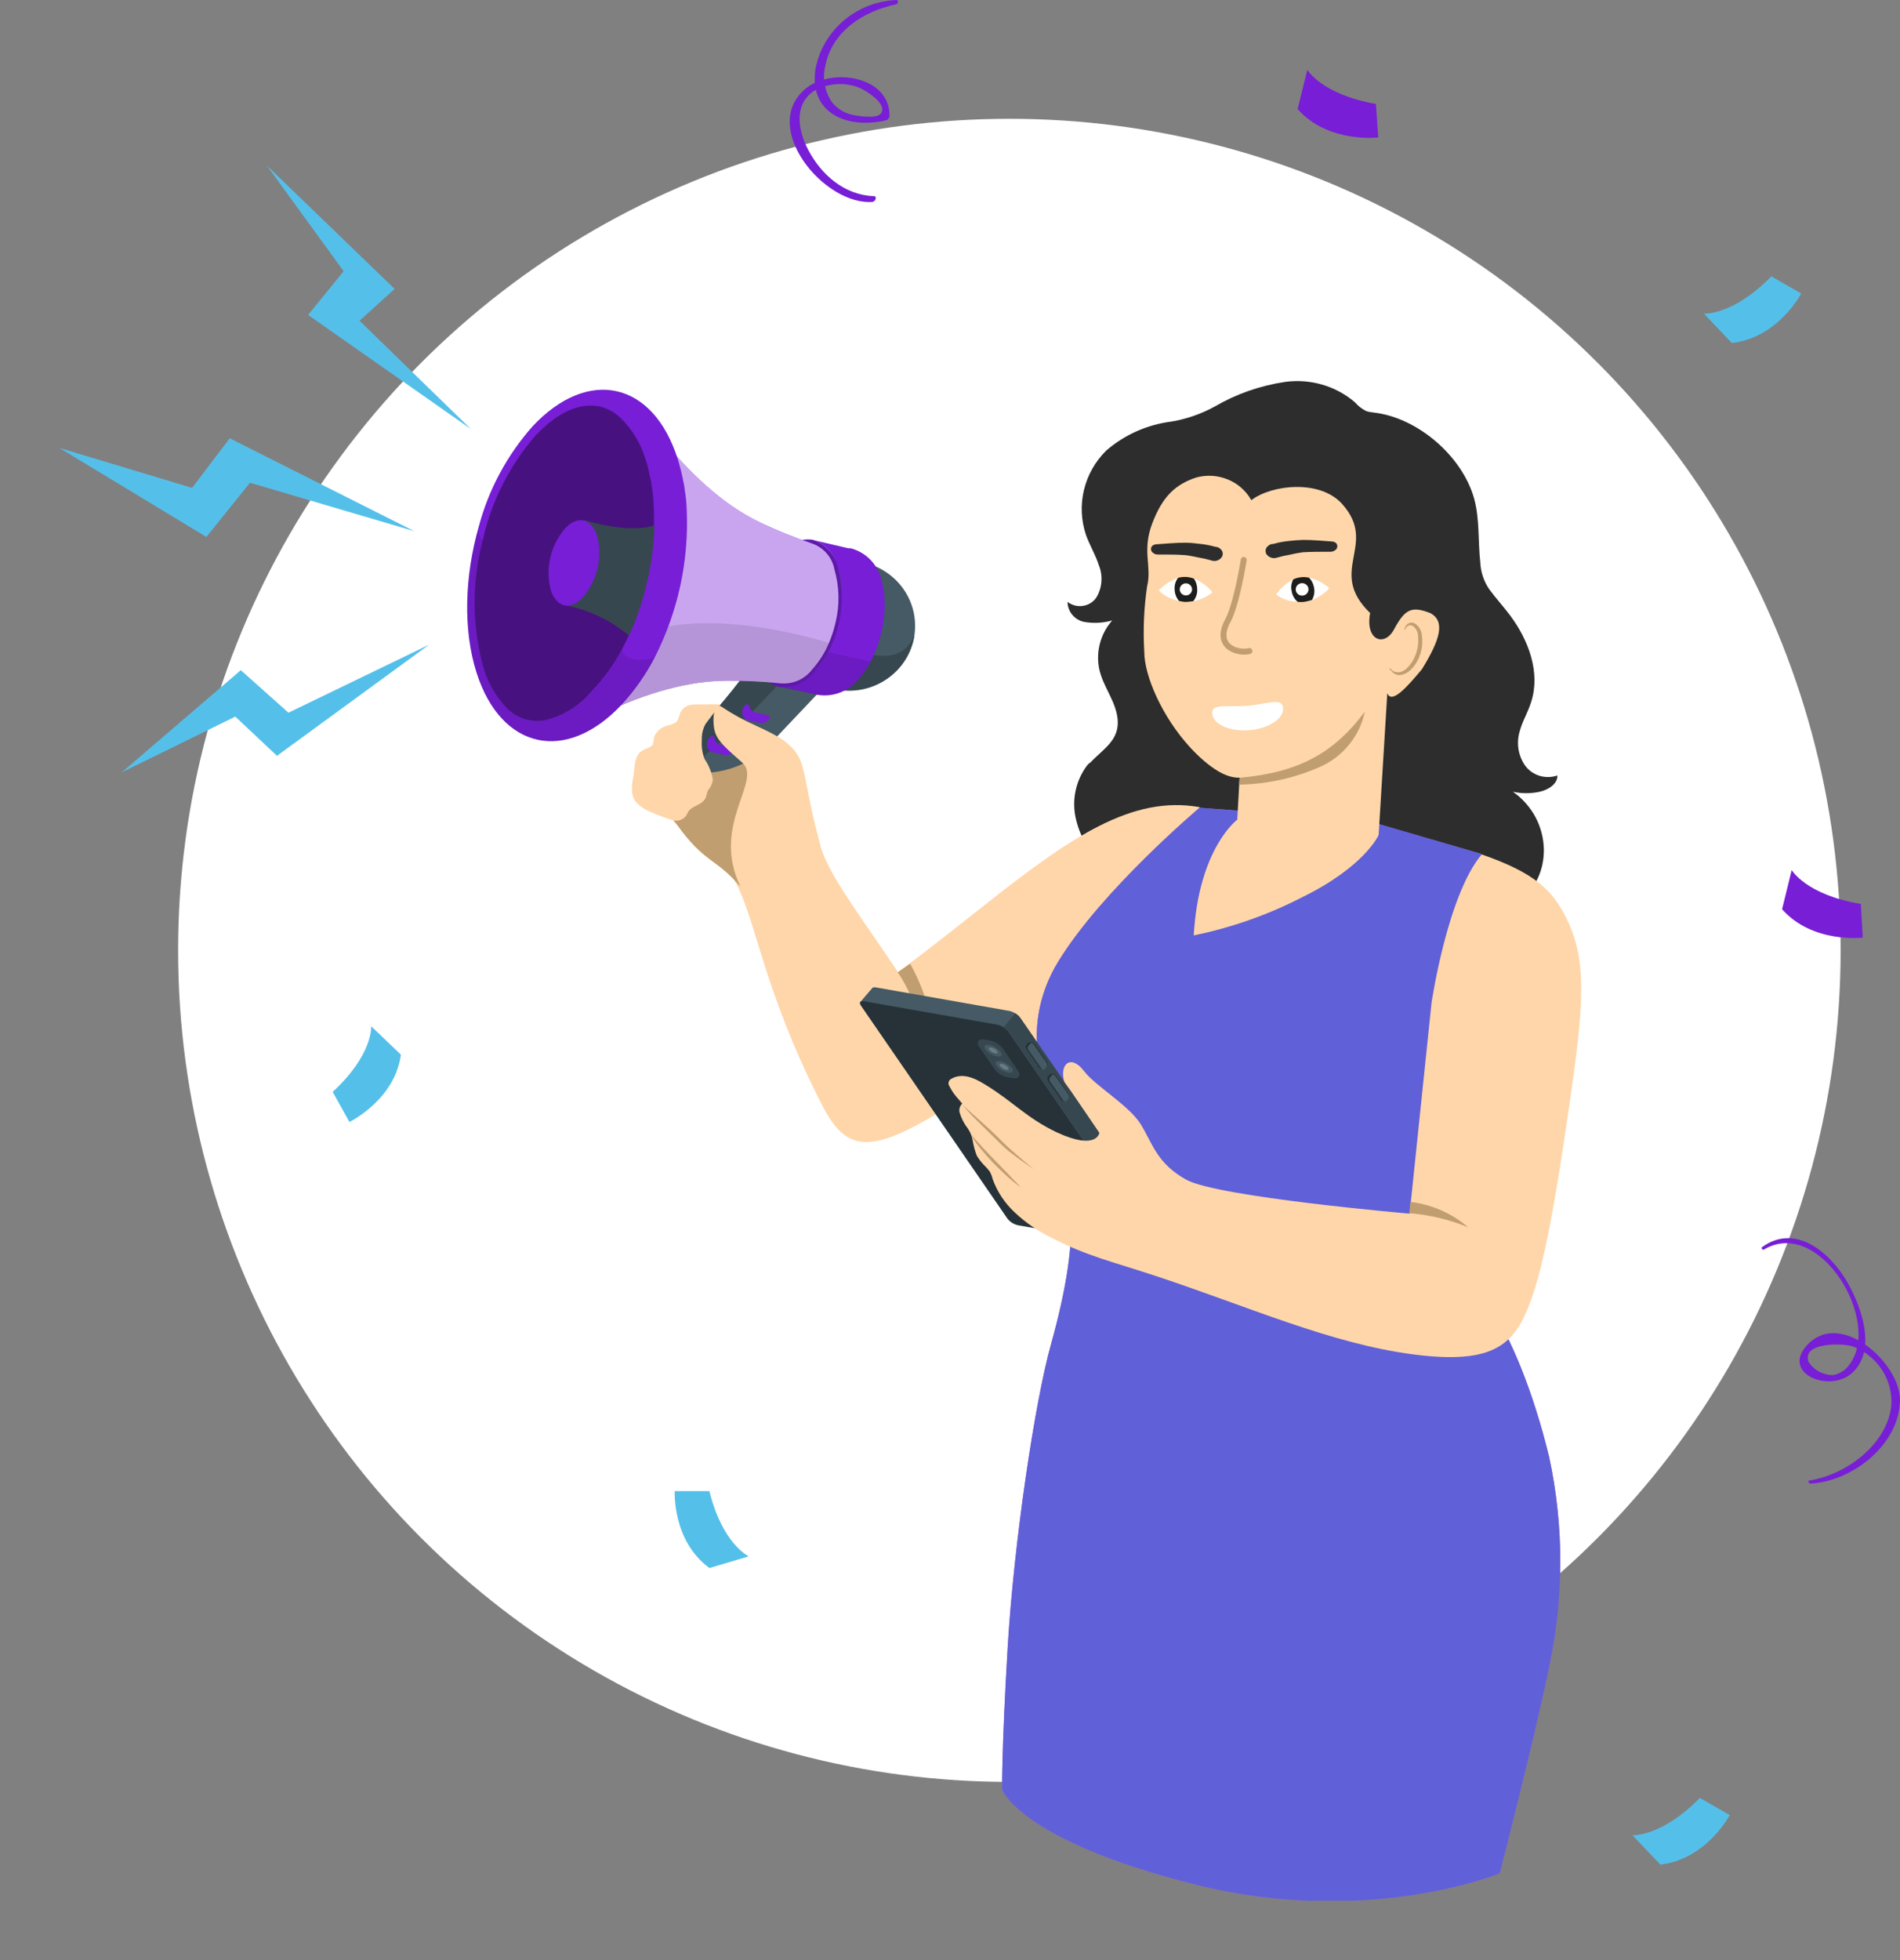 <svg width="32" height="33" viewBox="0 0 32 33" fill="none" xmlns="http://www.w3.org/2000/svg">
<rect x="0" y="0" width="32" height="33" fill="#808080" stroke="none"/>
<circle cx="17" cy="16" r="14" fill="white"/>
<g clip-path="url(#clip0_4621_5231)">
<path d="M11.364 25.104C11.364 25.104 11.317 25.936 11.948 26.399L12.61 26.203C12.61 26.203 12.167 25.995 11.948 25.104H11.364Z" fill="#54C0EA"/>
<path d="M5.885 18.889C5.885 18.889 6.649 18.521 6.752 17.756L6.252 17.278C6.252 17.278 6.284 17.756 5.603 18.383L5.885 18.889Z" fill="#54C0EA"/>
<path d="M30.336 4.941C30.336 4.941 29.952 5.685 29.168 5.775L28.697 5.28C28.697 5.28 29.184 5.317 29.833 4.653L30.336 4.941Z" fill="#54C0EA"/>
<path d="M29.132 30.558C29.132 30.558 28.746 31.301 27.964 31.392L27.493 30.897C27.493 30.897 27.98 30.933 28.629 30.27L29.132 30.558Z" fill="#54C0EA"/>
<path d="M23.212 2.314C23.212 2.314 22.368 2.417 21.855 1.836L22.018 1.176C22.018 1.176 22.26 1.591 23.173 1.75L23.212 2.314Z" fill="#771ED6"/>
<path d="M31.372 15.785C31.372 15.785 30.528 15.889 30.014 15.308L30.176 14.648C30.176 14.648 30.418 15.066 31.34 15.219L31.372 15.785Z" fill="#771ED6"/>
<path d="M29.707 21.038C30.645 20.479 31.701 22.242 31.149 22.973C31.117 23.02 31.076 23.059 31.028 23.09C30.98 23.121 30.925 23.142 30.869 23.151C30.787 23.151 30.707 23.13 30.635 23.092C30.564 23.053 30.504 22.997 30.46 22.93C30.335 22.586 31.076 22.611 31.221 22.674C31.42 22.753 31.588 22.892 31.702 23.071C31.816 23.25 31.869 23.46 31.854 23.67C31.777 24.323 31.093 24.83 30.47 24.927C30.437 24.927 30.47 24.98 30.489 24.978C31.208 24.94 31.997 24.311 32 23.565C32 22.966 31.039 22.074 30.471 22.61C29.942 23.116 30.84 23.487 31.223 23.087C31.605 22.688 31.338 21.983 31.115 21.591C30.833 21.098 30.242 20.581 29.674 20.999C29.657 21.014 29.687 21.05 29.707 21.039V21.038Z" fill="#771ED6"/>
<path d="M14.71 3.398C13.889 3.478 12.78 2.136 13.574 1.488C14.018 1.13 14.991 1.284 14.981 1.954C14.979 1.973 14.97 1.99 14.957 2.004C14.944 2.017 14.927 2.026 14.908 2.029C14.259 2.174 13.626 1.904 13.734 1.165C13.793 0.848 13.96 0.559 14.208 0.348C14.457 0.136 14.771 0.013 15.099 0C15.138 0 15.124 0.065 15.099 0.072C14.538 0.188 14.007 0.53 13.898 1.119C13.873 1.223 13.871 1.331 13.892 1.436C13.913 1.541 13.956 1.641 14.018 1.728C14.093 1.819 14.194 1.886 14.307 1.921C14.403 1.951 14.75 2.004 14.827 1.921C14.979 1.762 14.565 1.507 14.444 1.466C14.322 1.423 14.193 1.407 14.065 1.419C13.937 1.431 13.813 1.471 13.702 1.536C13.361 1.768 13.446 2.209 13.611 2.521C13.832 2.943 14.223 3.287 14.724 3.303C14.77 3.303 14.747 3.387 14.711 3.39L14.71 3.398Z" fill="#771ED6"/>
<path d="M18.305 12.892C18.214 13.015 18.15 13.155 18.117 13.304C18.084 13.452 18.083 13.606 18.113 13.755C18.182 14.079 18.352 14.374 18.6 14.598C18.849 14.821 19.132 15.003 19.439 15.138C20.342 15.56 21.283 15.679 22.268 15.744C22.721 15.773 23.175 15.763 23.626 15.716C23.854 15.692 24.076 15.655 24.3 15.614C24.462 15.585 24.625 15.595 24.787 15.561C25.436 15.428 26.006 14.998 26.002 14.304C25.999 14.113 25.95 13.925 25.86 13.756C25.769 13.587 25.64 13.441 25.481 13.33C25.629 13.362 25.783 13.362 25.931 13.33C26.074 13.298 26.233 13.201 26.23 13.056C26.133 13.089 26.029 13.091 25.931 13.062C25.833 13.032 25.748 12.973 25.688 12.892C25.63 12.809 25.591 12.715 25.575 12.616C25.559 12.517 25.565 12.416 25.593 12.319C25.637 12.147 25.731 12.001 25.786 11.824C25.949 11.328 25.747 10.779 25.431 10.358C25.319 10.209 25.192 10.07 25.082 9.921C24.99 9.786 24.938 9.629 24.931 9.467C24.891 9.112 24.923 8.748 24.829 8.399C24.634 7.688 23.881 7.03 23.138 6.946C23.094 6.942 23.051 6.934 23.01 6.921C22.937 6.885 22.872 6.834 22.82 6.773C22.66 6.636 22.473 6.535 22.27 6.476C22.067 6.417 21.853 6.401 21.643 6.43C21.225 6.492 20.822 6.632 20.459 6.844C20.233 6.968 19.988 7.054 19.733 7.097C19.323 7.148 18.939 7.319 18.63 7.587C18.445 7.77 18.316 7.999 18.256 8.25C18.196 8.5 18.208 8.761 18.29 9.006C18.352 9.181 18.453 9.343 18.508 9.52C18.543 9.606 18.557 9.7 18.55 9.792C18.543 9.885 18.515 9.975 18.467 10.056C18.444 10.092 18.413 10.123 18.377 10.147C18.34 10.172 18.3 10.189 18.257 10.197C18.214 10.206 18.17 10.207 18.127 10.199C18.084 10.191 18.043 10.175 18.006 10.152L17.98 10.132C17.98 10.211 18.008 10.287 18.058 10.349C18.108 10.41 18.178 10.453 18.256 10.47C18.415 10.498 18.578 10.49 18.732 10.446C18.637 10.554 18.567 10.681 18.529 10.819C18.49 10.957 18.484 11.101 18.509 11.242C18.57 11.56 18.79 11.788 18.823 12.106C18.858 12.462 18.583 12.606 18.367 12.835C18.343 12.85 18.322 12.869 18.305 12.892Z" fill="#2D2D2D"/>
<path d="M16.565 15.251C15.397 16.178 15.123 16.365 15.123 16.365C14.417 15.313 13.986 14.773 13.813 14.237C13.639 13.7 12.607 12.656 12.607 12.656C12.062 12.943 11.828 13.945 12.349 14.79C12.729 15.405 12.813 16.587 13.841 18.596C14.209 19.317 14.566 19.449 15.626 18.84L18.745 17.058L20.205 13.589C19.063 13.387 18.041 14.085 16.565 15.251Z" fill="#FFD6A9"/>
<path d="M15.119 16.371C15.478 16.871 15.653 17.803 15.653 17.803C15.653 17.803 15.867 17.194 15.329 16.225L15.119 16.371Z" fill="#C19E70"/>
<path d="M10.95 13.116C11.047 13.395 11.198 13.654 11.395 13.877C11.882 14.549 12.026 14.42 12.464 14.921L12.698 13.17C12.86 12.634 12.588 12.476 12.14 12.479L10.95 13.116Z" fill="#C19E70"/>
<path d="M15.119 11.276C14.97 11.435 14.776 11.548 14.562 11.599C14.348 11.65 14.123 11.638 13.916 11.564C13.709 11.49 13.528 11.357 13.398 11.183C13.268 11.008 13.193 10.8 13.184 10.584C13.174 10.368 13.23 10.154 13.345 9.969C13.459 9.784 13.627 9.637 13.827 9.546C14.026 9.454 14.249 9.423 14.467 9.456C14.685 9.489 14.888 9.585 15.051 9.731C15.159 9.828 15.246 9.945 15.308 10.075C15.37 10.205 15.405 10.346 15.411 10.489C15.418 10.633 15.395 10.776 15.345 10.911C15.295 11.046 15.218 11.17 15.119 11.276Z" fill="#455A64"/>
<path d="M14.616 11.011L13.199 10.692C13.239 10.951 13.371 11.188 13.573 11.358C13.776 11.529 14.034 11.623 14.3 11.623C14.567 11.623 14.825 11.529 15.027 11.358C15.229 11.188 15.362 10.951 15.401 10.692C15.281 10.971 15.07 11.108 14.616 11.011Z" fill="#37474F"/>
<path d="M13.62 10.947L13.352 10.108C12.829 11.041 12.173 11.895 11.404 12.645L11.511 12.98C12.036 12.672 12.889 11.826 13.62 10.947Z" fill="#37474F"/>
<path d="M14.319 11.568L13.796 11.652L12.966 12.528C12.783 12.72 12.552 12.863 12.296 12.942C12.04 13.021 11.767 13.034 11.505 12.98C12.12 12.593 12.948 11.74 13.615 10.947L14.319 11.568Z" fill="#455A64"/>
<path d="M12.62 11.885L12.628 11.911C12.636 11.932 12.649 11.951 12.666 11.966C12.682 11.981 12.703 11.992 12.725 11.998L12.925 12.041C12.967 12.051 12.977 12.083 12.947 12.113L12.93 12.132C12.913 12.148 12.894 12.159 12.872 12.166C12.85 12.173 12.827 12.174 12.805 12.17L12.6 12.127C12.578 12.121 12.558 12.11 12.541 12.094C12.524 12.079 12.512 12.06 12.504 12.038V12.016C12.499 11.994 12.498 11.971 12.504 11.948C12.509 11.926 12.52 11.906 12.535 11.889L12.553 11.87C12.557 11.866 12.561 11.863 12.566 11.861C12.571 11.858 12.576 11.857 12.582 11.857C12.587 11.857 12.592 11.858 12.597 11.861C12.602 11.863 12.606 11.866 12.61 11.87C12.615 11.874 12.618 11.879 12.62 11.885Z" fill="#771ED6"/>
<path d="M12.329 12.157V12.181C12.337 12.202 12.35 12.221 12.367 12.236C12.384 12.252 12.404 12.263 12.427 12.268L12.626 12.313C12.667 12.322 12.678 12.354 12.649 12.384L12.631 12.403C12.615 12.419 12.595 12.431 12.573 12.437C12.552 12.444 12.529 12.445 12.506 12.442L12.302 12.397C12.28 12.392 12.259 12.381 12.242 12.365C12.226 12.35 12.213 12.331 12.206 12.309V12.286C12.202 12.264 12.202 12.241 12.207 12.219C12.213 12.197 12.223 12.176 12.237 12.158L12.255 12.139C12.282 12.109 12.316 12.125 12.329 12.157Z" fill="#771ED6"/>
<path d="M12.036 12.425V12.451C12.044 12.472 12.057 12.491 12.073 12.506C12.091 12.522 12.111 12.533 12.133 12.538L12.333 12.583C12.373 12.583 12.385 12.623 12.356 12.653L12.338 12.672C12.321 12.688 12.301 12.699 12.279 12.706C12.257 12.713 12.234 12.715 12.211 12.712L12.008 12.667C11.986 12.661 11.966 12.65 11.95 12.634C11.933 12.619 11.921 12.601 11.913 12.58V12.556C11.907 12.534 11.907 12.511 11.912 12.488C11.918 12.466 11.928 12.446 11.943 12.428L11.961 12.409C11.966 12.402 11.972 12.397 11.98 12.394C11.988 12.391 11.996 12.39 12.004 12.392C12.012 12.393 12.02 12.398 12.026 12.403C12.031 12.409 12.035 12.417 12.036 12.425Z" fill="#771ED6"/>
<path d="M13.685 9.09C13.78 9.118 13.867 9.169 13.938 9.239C14.008 9.308 14.06 9.394 14.089 9.488C14.098 9.512 14.107 9.537 14.115 9.563C14.125 9.593 14.134 9.625 14.141 9.656C14.154 9.709 14.163 9.762 14.17 9.816C14.183 9.921 14.186 10.028 14.18 10.134C14.162 10.425 14.085 10.71 13.954 10.971C13.891 11.093 13.812 11.206 13.719 11.309C13.652 11.396 13.563 11.465 13.462 11.509C13.36 11.553 13.248 11.57 13.138 11.56L13.769 11.698C13.892 11.718 14.018 11.707 14.134 11.665C14.251 11.623 14.355 11.552 14.436 11.46C14.525 11.364 14.601 11.257 14.662 11.141C14.799 10.876 14.879 10.585 14.897 10.288C14.902 10.182 14.899 10.076 14.887 9.97C14.881 9.916 14.871 9.863 14.858 9.811C14.854 9.778 14.845 9.747 14.832 9.717C14.822 9.687 14.814 9.668 14.804 9.644C14.763 9.544 14.698 9.454 14.616 9.383C14.533 9.311 14.435 9.26 14.329 9.231H14.288L13.685 9.09Z" fill="#771ED6"/>
<path opacity="0.1" d="M13.769 11.698C13.892 11.717 14.018 11.706 14.134 11.664C14.251 11.622 14.355 11.552 14.436 11.459C14.525 11.363 14.601 11.256 14.662 11.141L13.954 10.981C13.891 11.103 13.812 11.217 13.719 11.319C13.652 11.406 13.563 11.475 13.462 11.519C13.36 11.563 13.248 11.581 13.138 11.57L13.769 11.698Z" fill="black"/>
<path d="M13.087 9.339C12.885 9.579 12.744 9.863 12.675 10.168C12.606 10.472 12.611 10.788 12.691 11.09C12.713 11.2 12.765 11.303 12.841 11.387C12.918 11.471 13.016 11.534 13.126 11.567H13.137C13.248 11.578 13.36 11.56 13.461 11.516C13.563 11.472 13.652 11.403 13.718 11.316C13.921 11.075 14.062 10.791 14.131 10.487C14.2 10.183 14.194 9.867 14.114 9.565C14.093 9.455 14.041 9.352 13.966 9.269C13.89 9.185 13.793 9.122 13.684 9.087C13.571 9.074 13.456 9.091 13.351 9.135C13.246 9.179 13.155 9.249 13.087 9.339Z" fill="#771ED6"/>
<path opacity="0.2" d="M13.087 9.339C12.885 9.579 12.744 9.863 12.675 10.168C12.606 10.472 12.611 10.788 12.691 11.09C12.713 11.2 12.765 11.303 12.841 11.387C12.918 11.471 13.016 11.534 13.126 11.567H13.137C13.248 11.578 13.36 11.56 13.461 11.516C13.563 11.472 13.652 11.403 13.718 11.316C13.921 11.075 14.062 10.791 14.131 10.487C14.2 10.183 14.194 9.867 14.114 9.565C14.093 9.455 14.041 9.352 13.966 9.269C13.89 9.185 13.793 9.122 13.684 9.087C13.571 9.074 13.456 9.091 13.351 9.135C13.246 9.179 13.155 9.249 13.087 9.339Z" fill="black"/>
<path d="M11.132 7.379C11.132 7.379 11.491 8.334 11.148 9.832C11.088 10.102 11.009 10.368 10.911 10.627C10.731 11.151 10.446 11.633 10.072 12.047C10.721 11.745 11.448 11.469 12.227 11.461C12.531 11.459 12.834 11.473 13.136 11.503C13.239 11.514 13.343 11.498 13.438 11.458C13.533 11.417 13.615 11.353 13.677 11.272C13.797 11.139 13.893 10.987 13.962 10.823C14.009 10.711 14.046 10.596 14.073 10.478C14.144 10.183 14.137 9.876 14.053 9.585C14.034 9.483 13.987 9.389 13.918 9.311C13.848 9.234 13.759 9.176 13.659 9.144C13.372 9.045 13.091 8.931 12.816 8.803C12.128 8.475 11.595 7.925 11.132 7.379Z" fill="#771ED6"/>
<path opacity="0.6" d="M11.132 7.379C11.132 7.379 11.491 8.334 11.148 9.832C11.088 10.102 11.009 10.368 10.911 10.627C10.731 11.151 10.446 11.633 10.072 12.047C10.721 11.745 11.448 11.469 12.227 11.461C12.531 11.459 12.834 11.473 13.136 11.503C13.239 11.514 13.343 11.498 13.438 11.458C13.533 11.417 13.615 11.353 13.677 11.272C13.797 11.139 13.893 10.987 13.962 10.823C14.009 10.711 14.046 10.596 14.073 10.478C14.144 10.183 14.137 9.876 14.053 9.585C14.034 9.483 13.987 9.389 13.918 9.311C13.848 9.234 13.759 9.176 13.659 9.144C13.372 9.045 13.091 8.931 12.816 8.803C12.128 8.475 11.595 7.925 11.132 7.379Z" fill="white"/>
<path opacity="0.1" d="M10.911 10.625C10.731 11.148 10.446 11.631 10.072 12.045C10.721 11.742 11.448 11.467 12.227 11.459C12.531 11.457 12.834 11.471 13.136 11.5C13.239 11.511 13.343 11.496 13.438 11.456C13.533 11.415 13.615 11.351 13.677 11.27C13.797 11.137 13.893 10.986 13.962 10.822C13.213 10.604 11.943 10.321 10.911 10.625Z" fill="black"/>
<path d="M8.97 7.177C8.539 7.664 8.228 8.243 8.063 8.867C7.826 9.698 7.795 10.602 8.027 11.328C8.441 12.621 9.536 12.86 10.471 11.862C10.692 11.623 10.879 11.355 11.028 11.067C11.417 10.3 11.603 9.45 11.566 8.595C11.563 8.48 11.552 8.366 11.533 8.253C11.529 8.205 11.521 8.159 11.51 8.113C11.497 8.047 11.484 7.984 11.468 7.92C11.451 7.856 11.434 7.79 11.414 7.727C10.998 6.418 9.905 6.179 8.97 7.177Z" fill="#771ED6"/>
<path opacity="0.1" d="M8.063 8.866C7.826 9.697 7.795 10.601 8.027 11.327C8.441 12.621 9.536 12.859 10.471 11.861C10.692 11.622 10.879 11.354 11.028 11.066C10.848 11.141 10.46 11.133 10.484 10.916C10.355 11.171 10.191 11.408 9.997 11.62C9.791 11.87 9.506 12.047 9.186 12.121C9.076 12.139 8.963 12.133 8.857 12.1C8.75 12.068 8.653 12.012 8.572 11.936C8.374 11.738 8.231 11.493 8.155 11.225C7.967 10.528 7.967 9.794 8.155 9.097C8.155 9.097 8.048 9.086 8.063 8.866Z" fill="black"/>
<path d="M9.022 7.33C8.584 7.833 8.279 8.435 8.134 9.081C7.946 9.778 7.946 10.512 8.134 11.209C8.207 11.483 8.351 11.733 8.551 11.936C8.631 12.013 8.728 12.071 8.834 12.104C8.94 12.138 9.053 12.146 9.163 12.129C9.483 12.055 9.768 11.878 9.975 11.628C10.177 11.415 10.348 11.175 10.483 10.916C10.538 10.813 10.588 10.707 10.632 10.598C10.713 10.406 10.781 10.209 10.836 10.009C10.848 9.966 10.859 9.925 10.869 9.883C10.887 9.815 10.903 9.745 10.918 9.675C10.966 9.438 10.997 9.198 11.008 8.957C11.018 8.802 11.018 8.646 11.008 8.491C11.005 8.384 10.994 8.277 10.974 8.172C10.971 8.128 10.963 8.084 10.95 8.042C10.94 7.999 10.927 7.94 10.916 7.883C10.905 7.834 10.891 7.786 10.874 7.739C10.796 7.475 10.652 7.234 10.455 7.039C10.067 6.675 9.533 6.789 9.022 7.33Z" fill="#771ED6"/>
<path opacity="0.4" d="M9.022 7.33C8.584 7.833 8.279 8.435 8.134 9.081C7.946 9.778 7.946 10.512 8.134 11.209C8.207 11.483 8.351 11.733 8.551 11.936C8.631 12.013 8.728 12.071 8.834 12.104C8.94 12.138 9.053 12.146 9.163 12.129C9.483 12.055 9.768 11.878 9.975 11.628C10.177 11.415 10.348 11.175 10.483 10.916C10.538 10.813 10.588 10.707 10.632 10.598C10.713 10.406 10.781 10.209 10.836 10.009C10.848 9.966 10.859 9.925 10.869 9.883C10.887 9.815 10.903 9.745 10.918 9.675C10.966 9.438 10.997 9.198 11.008 8.957C11.018 8.802 11.018 8.646 11.008 8.491C11.005 8.384 10.994 8.277 10.974 8.172C10.971 8.128 10.963 8.084 10.95 8.042C10.94 7.999 10.927 7.94 10.916 7.883C10.905 7.834 10.891 7.786 10.874 7.739C10.796 7.475 10.652 7.234 10.455 7.039C10.067 6.675 9.533 6.789 9.022 7.33Z" fill="black"/>
<path d="M9.833 8.754L9.494 10.186C9.901 10.259 10.281 10.437 10.594 10.702C10.611 10.667 10.627 10.63 10.642 10.595C10.723 10.404 10.791 10.207 10.846 10.007C10.857 9.963 10.869 9.922 10.878 9.881C10.896 9.812 10.912 9.742 10.927 9.672C10.976 9.436 11.006 9.196 11.018 8.954V8.849C10.552 8.991 9.833 8.754 9.833 8.754Z" fill="#37474F"/>
<path d="M9.395 10.133C9.515 10.24 9.674 10.21 9.822 10.052C9.94 9.91 10.024 9.743 10.065 9.564C10.105 9.385 10.103 9.199 10.057 9.021C10.035 8.945 9.994 8.877 9.937 8.822C9.818 8.714 9.659 8.744 9.512 8.902C9.392 9.043 9.309 9.21 9.268 9.39C9.227 9.569 9.23 9.755 9.276 9.933C9.297 10.009 9.338 10.078 9.395 10.133Z" fill="#771ED6"/>
<path d="M12.132 11.86C12.041 11.855 11.95 11.855 11.859 11.86C11.697 11.86 11.56 11.836 11.469 11.978C11.438 12.027 11.434 12.107 11.395 12.15C11.356 12.193 11.244 12.207 11.185 12.236C11.112 12.266 11.054 12.323 11.023 12.395C11.004 12.443 11.013 12.521 10.979 12.554C10.945 12.588 10.849 12.611 10.799 12.65C10.684 12.734 10.69 12.911 10.671 13.036C10.651 13.162 10.608 13.355 10.695 13.482C10.765 13.568 10.858 13.633 10.963 13.671C11.085 13.726 11.21 13.773 11.338 13.811C11.387 13.824 11.438 13.818 11.483 13.795C11.528 13.772 11.562 13.734 11.58 13.687C11.635 13.566 11.796 13.568 11.87 13.457C11.903 13.409 11.899 13.348 11.93 13.297C11.972 13.249 11.998 13.19 12.005 13.127C11.986 13.002 11.938 12.882 11.865 12.777C11.827 12.675 11.811 12.567 11.82 12.459C11.815 12.363 11.838 12.268 11.885 12.185L12.132 11.86Z" fill="#FFD6A9"/>
<path d="M13.82 14.243C13.632 13.551 13.601 13.241 13.518 12.913C13.424 12.539 13.106 12.391 12.728 12.216C12.526 12.126 12.333 12.02 12.15 11.897C12.001 11.797 11.988 12.216 12.056 12.362C12.129 12.534 12.35 12.698 12.501 12.839C12.848 13.142 11.964 13.89 12.472 14.929C12.788 15.222 13.82 14.243 13.82 14.243Z" fill="#FFD6A9"/>
<path d="M4.494 2.787L6.646 4.864L6.055 5.4L7.931 7.224L5.189 5.302L5.788 4.566L4.494 2.787Z" fill="#54C0EA"/>
<path d="M2.052 13.002L4.056 11.283L4.858 11.999L7.227 10.854L4.665 12.725L3.963 12.065L2.052 13.002Z" fill="#54C0EA"/>
<path d="M1 7.541L3.476 9.04L4.21 8.127L6.977 8.943L3.869 7.379L3.235 8.214L1 7.541Z" fill="#54C0EA"/>
<path d="M26.091 24.529C25.814 23.396 25.442 22.516 25.077 21.962C24.712 21.408 24.631 21.326 24.59 21.14C24.541 20.192 25.223 19.094 25.466 18.152C25.466 18.152 25.155 17.956 24.834 16.674C24.686 16.091 24.803 15.297 24.95 14.377L23.128 13.847C23.128 13.847 22.537 13.758 21.245 13.677L20.203 13.599C20.203 13.599 18.552 14.991 17.821 16.193C17.526 16.67 17.151 17.668 17.897 18.883C17.92 19.36 17.977 19.976 18.026 20.457C18.074 20.91 17.974 21.657 17.701 22.632C17.428 23.608 17.078 25.959 16.972 27.725C16.867 29.492 16.878 30.129 16.878 30.129C16.878 30.129 17.174 30.979 20.098 31.72C23.023 32.462 25.259 31.539 25.259 31.539C25.259 31.539 25.863 29.188 26.09 28.068C26.341 26.901 26.342 25.696 26.091 24.529Z" fill="#BA68C8"/>
<path d="M26.091 24.529C25.814 23.396 25.442 22.516 25.077 21.962C24.712 21.408 24.631 21.326 24.59 21.14C24.541 20.192 25.223 19.094 25.466 18.152C25.466 18.152 25.155 17.956 24.834 16.674C24.686 16.091 24.803 15.297 24.95 14.377L23.128 13.847C23.128 13.847 22.537 13.758 21.245 13.677L20.203 13.599C20.203 13.599 18.552 14.991 17.821 16.193C17.526 16.67 17.151 17.668 17.897 18.883C17.92 19.36 17.977 19.976 18.026 20.457C18.074 20.91 17.974 21.657 17.701 22.632C17.428 23.608 17.078 25.959 16.972 27.725C16.867 29.492 16.878 30.129 16.878 30.129C16.878 30.129 17.174 30.979 20.098 31.72C23.023 32.462 25.259 31.539 25.259 31.539C25.259 31.539 25.863 29.188 26.09 28.068C26.341 26.901 26.342 25.696 26.091 24.529Z" fill="#6060D8"/>
<path d="M14.691 16.635C14.702 16.623 14.721 16.619 14.752 16.624L17.002 17.02C17.073 17.037 17.137 17.077 17.182 17.135L19.645 20.719C19.665 20.746 19.668 20.77 19.657 20.783L19.455 21.017C19.445 21.028 19.426 21.033 19.395 21.026L17.146 20.63C17.074 20.614 17.01 20.573 16.966 20.515L14.502 16.931C14.483 16.904 14.479 16.882 14.491 16.868L14.691 16.635Z" fill="#455A64"/>
<path d="M16.904 17.294C16.937 17.314 16.965 17.339 16.987 17.369L19.451 20.944C19.468 20.971 19.472 20.993 19.464 21.006L19.662 20.775C19.673 20.762 19.67 20.74 19.652 20.712L17.182 17.135C17.16 17.105 17.131 17.08 17.099 17.061L16.904 17.294Z" fill="#37474F"/>
<path d="M19.395 21.019L17.146 20.622C17.074 20.606 17.01 20.565 16.966 20.508L14.502 16.931C14.465 16.879 14.488 16.846 14.551 16.857L16.802 17.253C16.874 17.27 16.937 17.311 16.982 17.369L19.446 20.944C19.481 20.996 19.459 21.038 19.395 21.019Z" fill="#263238"/>
<path d="M17.137 18.014L16.887 17.65C16.835 17.583 16.762 17.536 16.679 17.517L16.591 17.502C16.476 17.483 16.429 17.543 16.501 17.638L16.752 18.003C16.804 18.069 16.877 18.115 16.96 18.135L17.047 18.149C17.164 18.173 17.205 18.108 17.137 18.014Z" fill="#37474F"/>
<path d="M17.044 17.985C16.994 17.925 16.926 17.883 16.849 17.866C16.777 17.853 16.75 17.887 16.787 17.941C16.836 18.002 16.905 18.044 16.982 18.06C17.052 18.068 17.079 18.036 17.044 17.985Z" fill="#455A64"/>
<path opacity="0.2" d="M16.974 17.971C16.949 17.94 16.914 17.919 16.875 17.91C16.839 17.91 16.825 17.921 16.843 17.948C16.868 17.979 16.904 18 16.943 18.009C16.985 18.014 17 17.998 16.974 17.971Z" fill="white"/>
<path d="M16.855 17.713C16.806 17.652 16.737 17.61 16.66 17.593C16.589 17.581 16.561 17.614 16.599 17.667C16.647 17.729 16.716 17.771 16.793 17.786C16.863 17.799 16.891 17.765 16.855 17.713Z" fill="#455A64"/>
<path opacity="0.2" d="M16.793 17.695C16.768 17.665 16.733 17.643 16.694 17.635C16.656 17.635 16.643 17.644 16.661 17.671C16.686 17.704 16.721 17.726 16.762 17.733C16.798 17.746 16.812 17.729 16.793 17.695Z" fill="white"/>
<path d="M17.281 17.594L17.307 17.562C17.311 17.557 17.316 17.554 17.321 17.551C17.327 17.549 17.333 17.548 17.339 17.549H17.391C17.396 17.55 17.401 17.552 17.405 17.555C17.409 17.557 17.413 17.561 17.416 17.565L17.638 17.883C17.645 17.894 17.649 17.907 17.649 17.92C17.649 17.933 17.645 17.946 17.638 17.957L17.61 17.987C17.607 17.992 17.602 17.996 17.596 17.998C17.59 18.001 17.584 18.001 17.578 18H17.536C17.526 17.997 17.517 17.992 17.511 17.984L17.287 17.665C17.28 17.655 17.275 17.643 17.274 17.63C17.273 17.618 17.275 17.605 17.281 17.594Z" fill="#263238"/>
<path d="M17.544 17.997L17.32 17.679C17.312 17.669 17.308 17.656 17.308 17.643C17.308 17.63 17.312 17.618 17.32 17.607L17.348 17.576C17.353 17.568 17.36 17.563 17.369 17.561C17.378 17.559 17.387 17.561 17.395 17.566L17.404 17.576L17.627 17.894C17.634 17.905 17.637 17.918 17.637 17.93C17.637 17.943 17.634 17.956 17.627 17.967L17.599 17.997C17.594 18.004 17.587 18.009 17.578 18.011C17.57 18.013 17.561 18.011 17.554 18.007C17.55 18.005 17.546 18.001 17.544 17.997Z" fill="#455A64"/>
<path d="M17.648 18.125L17.675 18.095C17.679 18.09 17.684 18.085 17.69 18.083C17.695 18.081 17.702 18.08 17.708 18.082H17.752C17.761 18.084 17.769 18.09 17.774 18.098L17.998 18.416C18.006 18.427 18.011 18.44 18.011 18.453C18.011 18.466 18.006 18.479 17.998 18.489L17.973 18.521C17.969 18.526 17.964 18.53 17.958 18.532C17.952 18.534 17.946 18.535 17.94 18.534H17.896C17.892 18.533 17.887 18.531 17.883 18.529C17.879 18.526 17.876 18.522 17.873 18.518L17.65 18.2C17.642 18.189 17.637 18.176 17.637 18.163C17.636 18.149 17.64 18.136 17.648 18.125Z" fill="#263238"/>
<path d="M17.91 18.53L17.686 18.212C17.678 18.202 17.674 18.189 17.674 18.176C17.674 18.162 17.678 18.15 17.686 18.139L17.712 18.109C17.717 18.101 17.725 18.096 17.733 18.094C17.742 18.093 17.752 18.094 17.759 18.099L17.769 18.109L17.993 18.427C18.001 18.438 18.005 18.451 18.005 18.464C18.005 18.477 18.001 18.49 17.993 18.5L17.967 18.532C17.96 18.538 17.952 18.541 17.943 18.541C17.934 18.541 17.926 18.538 17.92 18.532C17.916 18.532 17.913 18.532 17.91 18.53Z" fill="#455A64"/>
<path d="M18.04 18.373L17.925 18.214C17.839 17.918 18.034 17.737 18.261 18.037C18.442 18.278 19.015 18.61 19.212 18.927C19.408 19.244 19.48 19.583 19.976 19.86C20.504 20.154 23.741 20.433 23.741 20.433L24.11 16.885C24.11 16.885 24.376 15.071 24.955 14.385C25.872 14.703 26.148 15.001 26.375 15.446C26.747 16.174 26.669 16.97 26.421 18.677C26.184 20.304 26.005 21.278 25.788 21.881C25.52 22.629 25.179 22.982 23.798 22.802C22.417 22.623 21.008 21.992 19.486 21.489C18.754 21.246 18.285 21.142 17.701 20.834C17.475 20.724 17.268 20.581 17.087 20.409C16.92 20.253 16.793 20.061 16.717 19.847C16.708 19.807 16.693 19.768 16.674 19.731C16.65 19.697 16.623 19.666 16.594 19.637C16.538 19.583 16.489 19.521 16.45 19.454C16.421 19.377 16.399 19.298 16.385 19.217C16.378 19.179 16.369 19.142 16.357 19.105C16.342 19.069 16.324 19.035 16.302 19.002C16.238 18.92 16.19 18.827 16.161 18.728C16.155 18.702 16.156 18.674 16.164 18.648C16.172 18.622 16.186 18.599 16.206 18.58C16.206 18.58 16.119 18.48 16.089 18.443C16.05 18.394 16.017 18.34 15.989 18.284C15.982 18.274 15.977 18.262 15.975 18.249C15.974 18.237 15.975 18.224 15.979 18.212C15.984 18.197 15.993 18.184 16.005 18.173C16.206 18.045 16.422 18.155 16.601 18.265C17.065 18.55 17.295 18.824 17.792 19.061C18.475 19.379 18.516 19.072 18.516 19.072L18.04 18.373Z" fill="#FFD6A9"/>
<path d="M23.736 20.425C24.077 20.453 24.411 20.533 24.726 20.662C24.453 20.427 24.114 20.278 23.753 20.235L23.736 20.425Z" fill="#C19E70"/>
<path d="M16.21 18.601C16.296 18.705 16.388 18.804 16.486 18.898C16.582 18.994 16.679 19.086 16.775 19.181C16.823 19.228 16.869 19.277 16.921 19.323C16.972 19.37 17.026 19.413 17.083 19.452C17.192 19.536 17.302 19.611 17.417 19.688L17.255 19.555L17.101 19.423C17.051 19.379 16.999 19.334 16.95 19.288C16.901 19.242 16.856 19.194 16.807 19.146C16.71 19.051 16.611 18.959 16.51 18.87L16.21 18.601Z" fill="#C19E70"/>
<path d="M16.343 19.089C16.393 19.18 16.453 19.265 16.52 19.345C16.586 19.426 16.656 19.504 16.727 19.578C16.799 19.651 16.875 19.726 16.953 19.796C17.029 19.867 17.11 19.932 17.196 19.991C17.123 19.918 17.052 19.842 16.981 19.767L16.765 19.544L16.55 19.32C16.487 19.243 16.408 19.17 16.343 19.089Z" fill="#C19E70"/>
<path d="M24.094 10.324C23.769 10.195 23.66 10.259 23.477 10.599C23.315 10.896 22.99 10.784 23.076 10.321C22.339 9.609 23.217 9.178 22.61 8.491C22.232 8.062 21.408 8.163 21.075 8.421C20.987 8.264 20.848 8.141 20.679 8.072C20.511 8.003 20.324 7.991 20.148 8.039C19.8 8.153 19.577 8.357 19.404 8.818C19.23 9.28 19.404 9.531 19.319 9.875C19.266 10.238 19.25 10.605 19.272 10.97C19.272 11.379 19.571 12.069 20.051 12.591C20.376 12.936 20.65 13.101 20.877 13.093L20.838 13.8C20.838 13.8 20.189 14.277 20.105 15.748C20.737 15.619 21.348 15.405 21.921 15.111C22.99 14.589 23.219 14.058 23.219 14.058L23.365 11.671C23.438 11.857 23.69 11.577 23.949 11.266C24.258 10.763 24.342 10.464 24.094 10.324Z" fill="#FFD6A9"/>
<path d="M20.877 13.094C21.851 13.009 22.463 12.689 22.987 11.979C22.947 12.175 22.862 12.358 22.738 12.516C22.615 12.674 22.456 12.803 22.274 12.892C21.834 13.094 21.355 13.202 20.869 13.21L20.877 13.094Z" fill="#C19E70"/>
<path d="M20.498 9.21C20.534 9.22 20.565 9.244 20.583 9.277C20.59 9.291 20.594 9.307 20.594 9.324C20.594 9.34 20.59 9.356 20.583 9.371C20.564 9.402 20.535 9.425 20.5 9.437C20.465 9.448 20.427 9.447 20.393 9.433C20.326 9.413 20.259 9.398 20.19 9.387C20.117 9.371 20.044 9.356 19.969 9.347C19.822 9.334 19.661 9.337 19.499 9.336C19.472 9.337 19.446 9.328 19.426 9.312C19.416 9.306 19.407 9.299 19.4 9.289C19.393 9.28 19.388 9.269 19.386 9.258C19.384 9.247 19.384 9.235 19.387 9.224C19.39 9.213 19.395 9.203 19.403 9.194C19.421 9.177 19.445 9.166 19.47 9.164C19.632 9.154 19.794 9.137 19.956 9.137C20.041 9.137 20.127 9.146 20.213 9.157C20.297 9.166 20.38 9.181 20.461 9.204L20.498 9.21Z" fill="#2D2D2D"/>
<path d="M21.448 9.157C21.529 9.134 21.613 9.118 21.696 9.109C21.782 9.099 21.859 9.093 21.953 9.09C22.128 9.09 22.287 9.107 22.44 9.117C22.465 9.119 22.488 9.13 22.506 9.147C22.513 9.156 22.518 9.166 22.521 9.177C22.524 9.188 22.524 9.2 22.522 9.211C22.52 9.222 22.515 9.233 22.509 9.242C22.502 9.251 22.494 9.259 22.483 9.265C22.462 9.281 22.437 9.289 22.41 9.289C22.248 9.289 22.086 9.289 21.94 9.298C21.865 9.309 21.792 9.322 21.719 9.34C21.65 9.351 21.582 9.367 21.515 9.386C21.481 9.399 21.443 9.4 21.409 9.389C21.374 9.378 21.345 9.354 21.326 9.324C21.319 9.309 21.315 9.293 21.315 9.276C21.315 9.26 21.319 9.243 21.326 9.228C21.345 9.196 21.375 9.173 21.411 9.161L21.448 9.157Z" fill="#2D2D2D"/>
<path d="M22.36 9.933C22.286 10.006 22.196 10.063 22.098 10.1C22.053 10.114 22.007 10.126 21.961 10.133C21.927 10.137 21.892 10.137 21.857 10.133C21.811 10.132 21.765 10.126 21.719 10.116C21.646 10.099 21.577 10.068 21.515 10.025C21.487 10.006 21.495 9.997 21.515 9.979C21.578 9.895 21.659 9.824 21.75 9.771L21.783 9.753C21.865 9.716 21.958 9.706 22.047 9.726C22.064 9.729 22.081 9.733 22.098 9.739C22.203 9.772 22.3 9.826 22.383 9.898C22.383 9.898 22.385 9.909 22.36 9.933Z" fill="white"/>
<path d="M22.097 10.101C22.053 10.115 22.007 10.126 21.961 10.134C21.926 10.137 21.892 10.137 21.857 10.134C21.802 10.088 21.766 10.024 21.755 9.954C21.739 9.886 21.748 9.815 21.781 9.754C21.864 9.715 21.959 9.706 22.048 9.726C22.09 9.771 22.119 9.826 22.13 9.886C22.146 9.959 22.134 10.035 22.097 10.101Z" fill="#1D1E1C"/>
<path d="M20.391 9.996C20.304 10.059 20.204 10.101 20.098 10.121C20.052 10.129 20.006 10.134 19.96 10.135C19.925 10.132 19.89 10.126 19.856 10.117C19.811 10.108 19.766 10.095 19.723 10.079C19.653 10.05 19.589 10.009 19.534 9.958C19.509 9.934 19.52 9.926 19.543 9.914C19.619 9.84 19.708 9.782 19.807 9.742L19.843 9.731C19.93 9.705 20.024 9.709 20.109 9.742C20.125 9.747 20.141 9.753 20.156 9.761C20.255 9.811 20.343 9.88 20.414 9.965C20.414 9.965 20.419 9.976 20.391 9.996Z" fill="white"/>
<path d="M20.098 10.121C20.052 10.129 20.006 10.134 19.96 10.135C19.925 10.132 19.89 10.126 19.856 10.117C19.81 10.062 19.785 9.994 19.783 9.923C19.778 9.854 19.798 9.785 19.84 9.729C19.928 9.704 20.023 9.708 20.109 9.742C20.143 9.793 20.162 9.852 20.163 9.914C20.169 9.988 20.145 10.062 20.098 10.121Z" fill="#1D1E1C"/>
<path d="M19.973 10.025C20.03 10.025 20.077 9.979 20.077 9.923C20.077 9.867 20.03 9.821 19.973 9.821C19.916 9.821 19.869 9.867 19.869 9.923C19.869 9.979 19.916 10.025 19.973 10.025Z" fill="white"/>
<path d="M21.93 10.028C21.989 10.028 22.038 9.981 22.038 9.923C22.038 9.865 21.989 9.818 21.93 9.818C21.871 9.818 21.823 9.865 21.823 9.923C21.823 9.981 21.871 10.028 21.93 10.028Z" fill="white"/>
<path d="M21.043 10.961C20.88 11.006 20.457 10.915 20.661 10.484C20.823 10.219 20.947 9.427 20.947 9.427" stroke="#C19E70" stroke-width="0.1" stroke-miterlimit="10" stroke-linecap="round"/>
<path d="M23.431 11.29C23.446 11.313 23.466 11.332 23.491 11.345C23.515 11.358 23.542 11.365 23.569 11.365C23.712 11.365 23.861 11.206 23.925 11.001C23.954 10.904 23.962 10.802 23.948 10.702C23.946 10.659 23.934 10.618 23.912 10.582C23.891 10.545 23.86 10.515 23.823 10.493C23.808 10.486 23.791 10.482 23.775 10.482C23.758 10.482 23.742 10.486 23.727 10.493C23.703 10.504 23.683 10.523 23.672 10.546C23.647 10.584 23.655 10.608 23.662 10.608C23.668 10.608 23.662 10.584 23.688 10.56C23.7 10.544 23.718 10.533 23.737 10.529C23.757 10.525 23.778 10.529 23.795 10.539C23.823 10.559 23.845 10.585 23.86 10.615C23.875 10.645 23.883 10.678 23.883 10.711C23.892 10.801 23.883 10.892 23.857 10.979C23.801 11.162 23.672 11.308 23.563 11.319C23.541 11.322 23.519 11.32 23.498 11.313C23.477 11.307 23.457 11.296 23.441 11.281L23.404 11.243C23.402 11.253 23.404 11.263 23.409 11.271C23.414 11.28 23.422 11.287 23.431 11.29Z" fill="#C19E70"/>
<path d="M21.61 11.917C21.626 12.099 21.37 12.266 21.04 12.293C20.711 12.32 20.43 12.194 20.416 12.014C20.401 11.835 20.683 11.909 21.013 11.882C21.342 11.855 21.595 11.737 21.61 11.917Z" fill="white"/>
</g>
<defs>
<clipPath id="clip0_4621_5231">
<rect width="31" height="32" fill="white" transform="translate(1)"/>
</clipPath>
</defs>
</svg>
